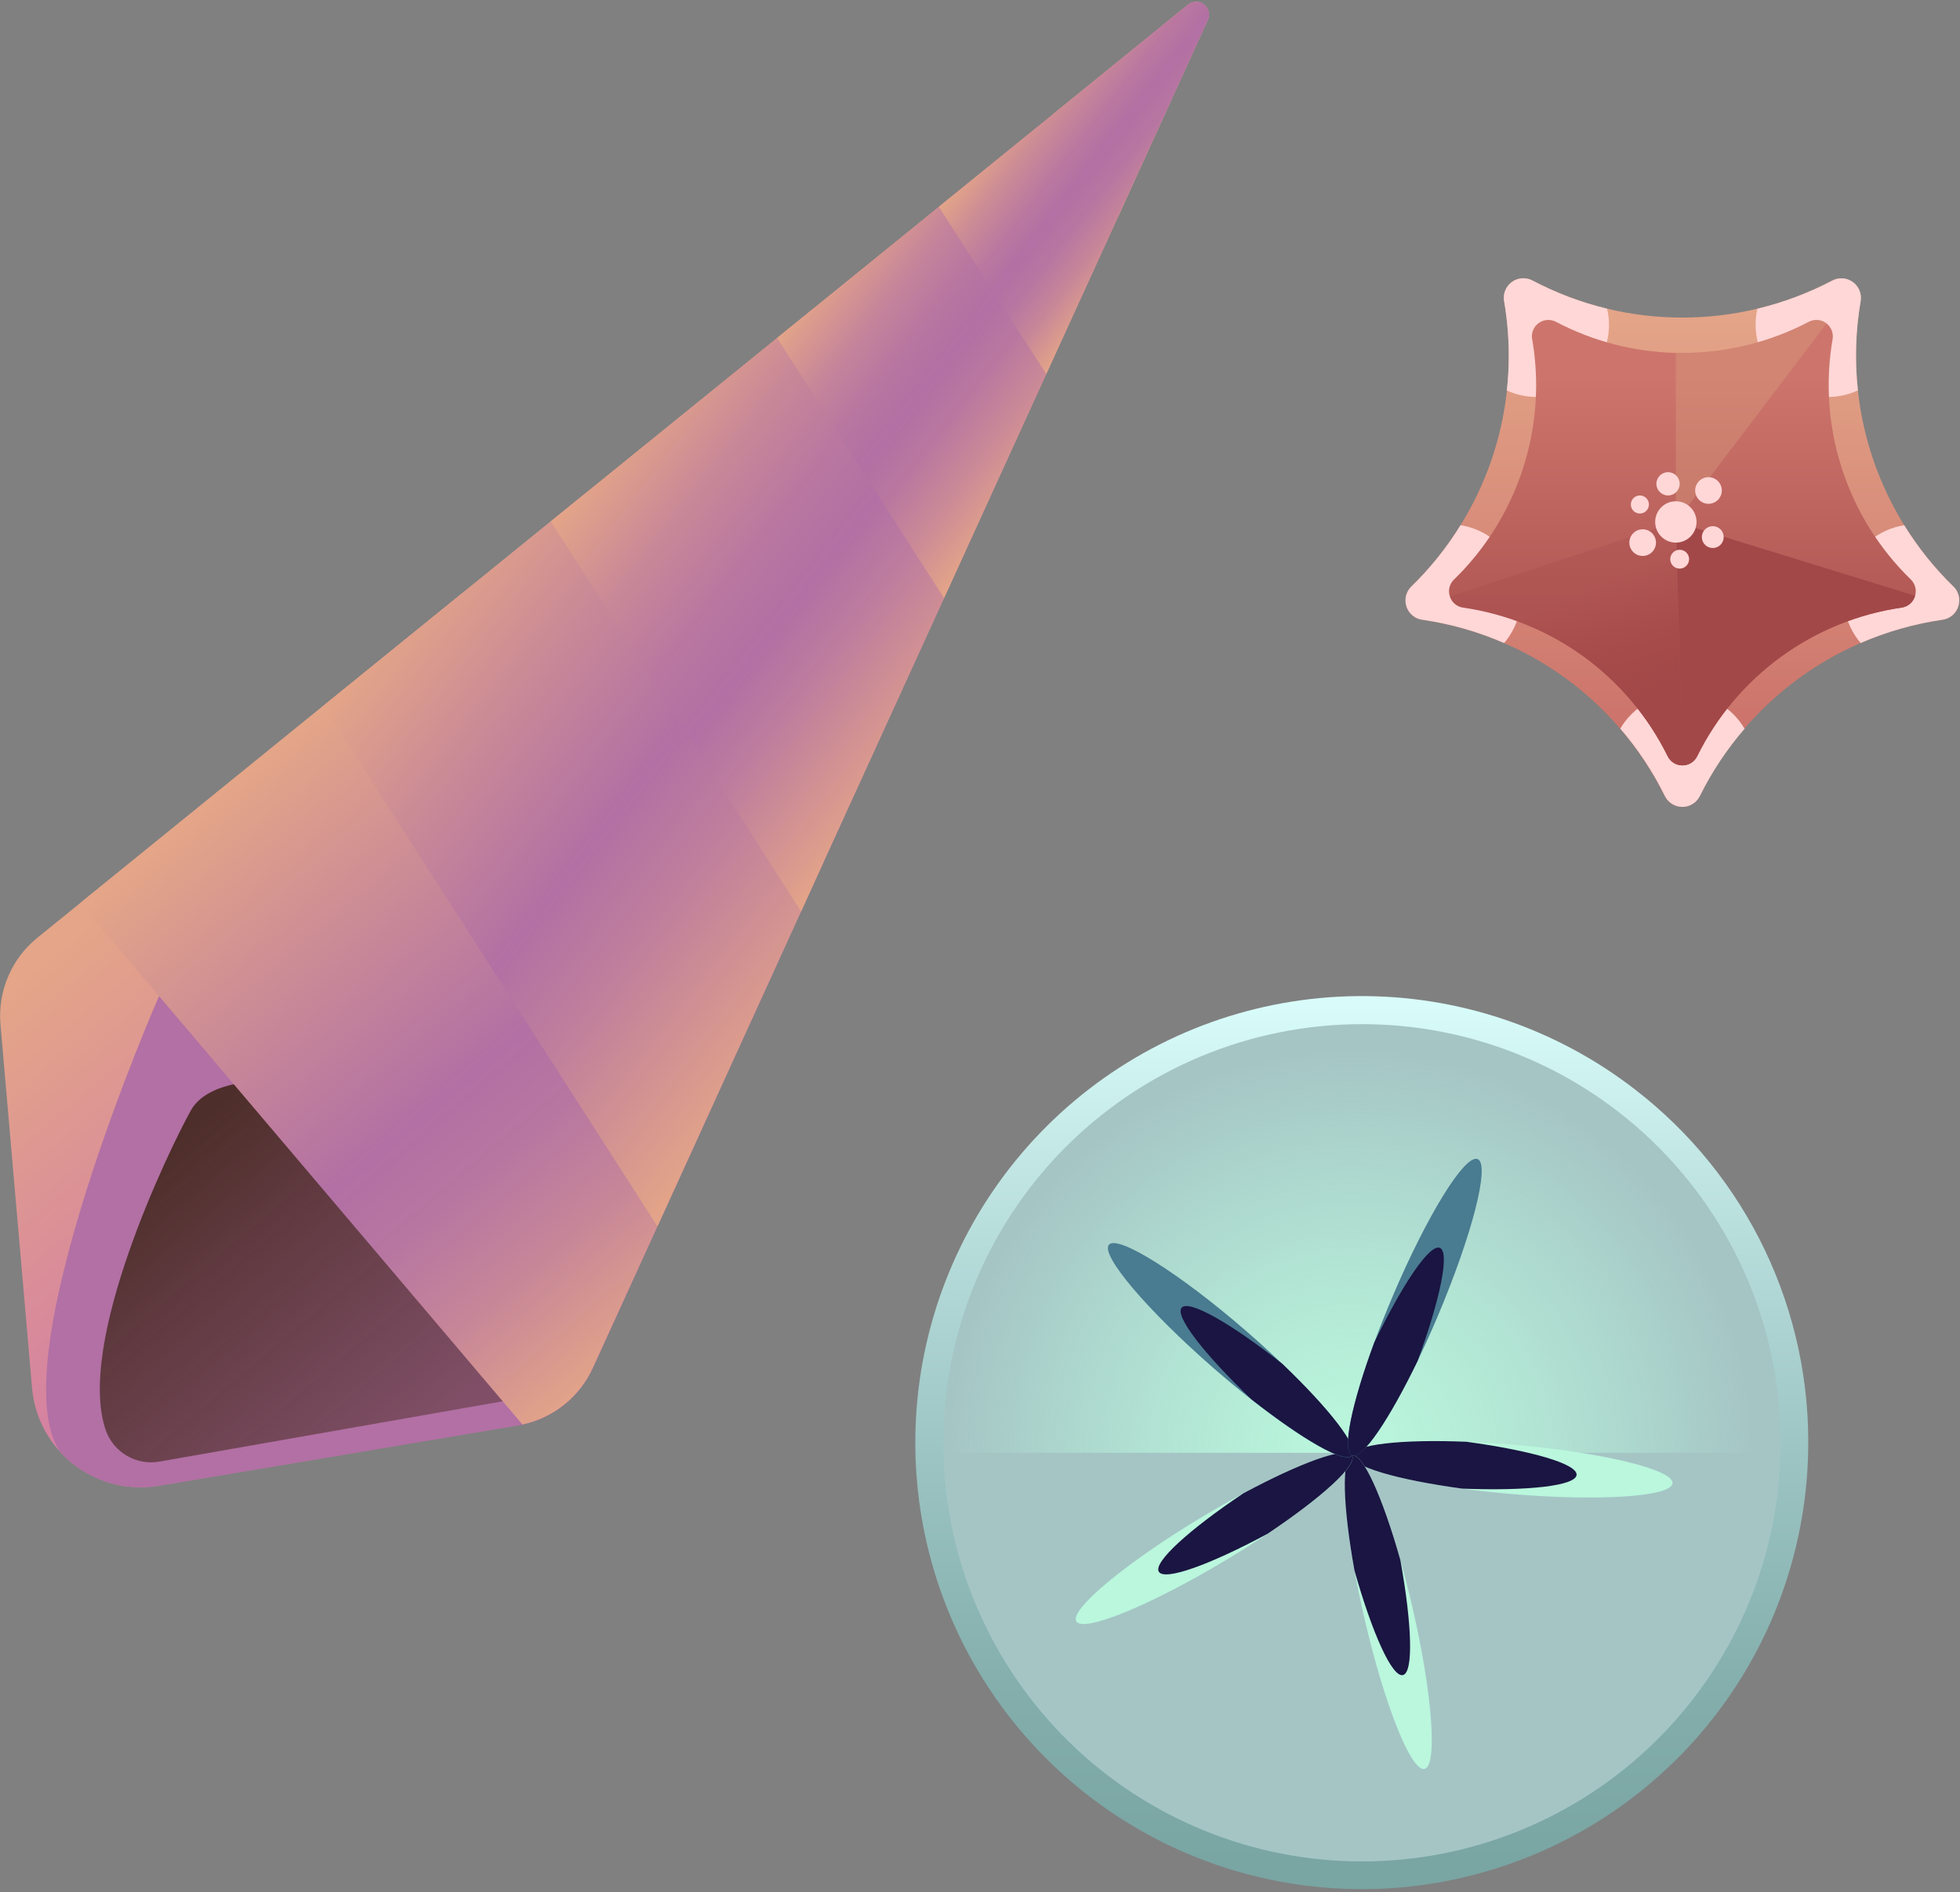 <svg viewBox="0 0 549 530" fill="none" xmlns="http://www.w3.org/2000/svg">
    <rect x="0" y="0" width="549" height="530" fill="#808080" stroke="none"/>
    <path d="M146.32 398.953C145.898 399.055 145.489 399.144 145.042 399.208L44.453 416.118C39.424 416.972 34.262 416.55 29.438 414.891C24.615 413.232 20.285 410.389 16.846 406.621C12.298 401.667 9.528 395.34 8.972 388.638L0.141 287.001C-0.266 282.404 0.464 277.777 2.264 273.527C4.065 269.277 6.882 265.534 10.468 262.628L22.444 252.927L90.555 197.686L129.372 166.219L154.27 146.037L164.009 138.138L217.69 94.682L227.762 86.515L263.013 57.936L291.132 35.134L294.825 32.13L332.773 1.315C333.403 0.805 334.187 0.523 334.998 0.515C335.808 0.507 336.598 0.774 337.237 1.271C337.877 1.769 338.33 2.469 338.522 3.256C338.714 4.044 338.634 4.873 338.294 5.609L313.167 60.696L310.84 65.809L293.049 104.766L270.797 153.565L264.406 167.509L230.523 241.756L224.362 255.266L217.575 270.181L184.152 343.456L175.014 363.485L166.067 383.091C164.246 387.095 161.51 390.616 158.08 393.371C154.651 396.126 150.623 398.038 146.32 398.953Z" fill="url(#shell_gradient1)"/>
    <path d="M146.321 398.953C145.899 399.055 145.49 399.144 145.043 399.208L44.454 416.118C39.425 416.972 34.262 416.55 29.439 414.891C24.615 413.232 20.286 410.389 16.847 406.621C-0.383 381.378 44.544 278.975 44.544 278.975L96.474 289.877L175.015 363.485L166.068 383.091C164.246 387.095 161.511 390.616 158.081 393.371C154.652 396.126 150.624 398.038 146.321 398.953Z" fill="#B270A4"/>
    <path d="M90.645 303.796C90.645 303.796 60.481 298.3 53.413 311.081C47.418 321.856 21.038 376.266 29.691 400.754C30.789 403.731 32.903 406.223 35.66 407.792C38.417 409.362 41.64 409.906 44.76 409.331L150.141 390.823L90.645 303.796Z" fill="url(#shell_gradient2)"/>
    <path d="M146.32 398.952L22.444 252.926L90.555 197.686L129.372 166.218L217.562 270.194L184.139 343.469L166.054 383.091C164.234 387.093 161.5 390.614 158.073 393.368C154.646 396.123 150.62 398.036 146.32 398.952Z" fill="url(#shell_gradient3)"/>
    <path d="M184.152 343.469L90.555 197.686L129.372 166.219L154.27 146.037L164.009 138.138L230.536 241.756L224.388 255.266L217.575 270.181L184.152 343.469Z" fill="url(#shell_gradient4)"/>
    <path d="M224.389 255.265L154.271 146.037L164.01 138.138L217.653 94.656L227.724 86.489L270.797 153.565L264.432 167.509L230.536 241.756L224.389 255.265Z" fill="url(#shell_gradient5)"/>
    <path d="M264.432 167.509L217.653 94.656L227.724 86.489L262.975 57.91L291.107 35.096L310.815 65.796L293.049 104.766L270.797 153.565L264.432 167.509Z" fill="url(#shell_gradient6)"/>
    <path d="M313.167 60.696L294.801 32.105L332.774 1.315C333.404 0.805 334.188 0.523 334.999 0.515C335.809 0.507 336.599 0.774 337.238 1.271C337.878 1.769 338.331 2.469 338.523 3.256C338.715 4.044 338.635 4.873 338.295 5.609L313.167 60.696Z" fill="url(#shell_gradient7)"/>
    <path d="M293.049 104.766L262.975 57.91L291.094 35.108L294.787 32.105L332.773 1.315C333.403 0.805 334.187 0.523 334.998 0.515C335.809 0.507 336.598 0.774 337.238 1.271C337.878 1.769 338.33 2.469 338.522 3.256C338.714 4.044 338.634 4.873 338.295 5.609L313.167 60.696L310.841 65.809L293.049 104.766Z" fill="url(#shell_gradient8)"/>
    <path d="M548.792 168.132C548.792 168.642 548.722 169.151 548.582 169.642C548.301 170.663 547.727 171.579 546.931 172.278C546.134 172.976 545.151 173.426 544.102 173.572C529.615 175.676 515.856 181.27 504.01 189.872C492.164 198.475 482.587 209.827 476.102 222.952C475.65 223.867 474.952 224.638 474.085 225.176C473.218 225.715 472.218 226.001 471.197 226.001C470.176 226.001 469.176 225.715 468.309 225.176C467.443 224.638 466.744 223.867 466.292 222.952C462.941 216.157 458.744 209.814 453.802 204.072C449.244 198.753 444.079 193.988 438.412 189.872C433.076 185.994 427.328 182.718 421.272 180.102C413.964 176.913 406.263 174.717 398.372 173.572C397.064 173.388 395.867 172.734 395.004 171.734C394.141 170.733 393.672 169.453 393.682 168.132C393.682 167.405 393.828 166.685 394.114 166.017C394.399 165.348 394.817 164.744 395.342 164.242C400.617 159.11 405.239 153.346 409.102 147.082C416.203 135.639 420.645 122.749 422.102 109.362C422.462 106.121 422.643 102.863 422.642 99.602C422.627 94.486 422.179 89.382 421.302 84.342C421.244 84.012 421.217 83.677 421.222 83.342C421.232 82.406 421.482 81.49 421.948 80.678C422.413 79.867 423.079 79.189 423.882 78.708C424.684 78.228 425.597 77.961 426.531 77.934C427.466 77.906 428.393 78.119 429.222 78.552C435.84 82.045 442.867 84.699 450.142 86.452C457.049 88.111 464.128 88.947 471.232 88.942C478.305 88.943 485.354 88.111 492.232 86.462C499.533 84.714 506.587 82.064 513.232 78.572C514.135 78.099 515.152 77.888 516.168 77.963C517.184 78.037 518.159 78.394 518.984 78.992C519.808 79.591 520.449 80.408 520.834 81.352C521.219 82.295 521.332 83.327 521.162 84.332C517.444 106.033 521.783 128.345 533.362 147.072C537.228 153.34 541.853 159.107 547.132 164.242C547.657 164.744 548.075 165.348 548.36 166.017C548.646 166.685 548.793 167.405 548.792 168.132Z" fill="url(#shell_gradient9)"/>
    <path d="M450.682 90.942C450.684 94.329 449.835 97.663 448.213 100.638C446.592 103.612 444.249 106.131 441.4 107.965C438.552 109.798 435.288 110.887 431.909 111.131C428.531 111.375 425.145 110.767 422.062 109.362C422.422 106.121 422.603 102.863 422.602 99.602C422.6 94.488 422.166 89.383 421.302 84.342C421.244 84.012 421.217 83.677 421.222 83.342C421.232 82.406 421.482 81.49 421.948 80.678C422.413 79.867 423.079 79.189 423.882 78.708C424.684 78.228 425.596 77.961 426.531 77.934C427.466 77.906 428.393 78.119 429.222 78.552C435.839 82.045 442.867 84.699 450.142 86.452C450.495 87.923 450.676 89.429 450.682 90.942Z" fill="#FFD7D7"/>
    <path d="M521.172 84.342C519.753 92.599 519.494 101.013 520.402 109.342C517.32 110.755 513.932 111.371 510.549 111.133C507.167 110.894 503.899 109.809 501.045 107.976C498.192 106.144 495.846 103.623 494.222 100.647C492.598 97.67 491.748 94.333 491.752 90.942C491.748 89.434 491.919 87.93 492.262 86.462C499.563 84.714 506.617 82.064 513.262 78.572C514.165 78.104 515.18 77.897 516.194 77.974C517.208 78.052 518.181 78.41 519.002 79.009C519.824 79.609 520.462 80.425 520.846 81.367C521.229 82.309 521.342 83.339 521.172 84.342Z" fill="#FFD7D7"/>
    <path d="M426.092 167.042C426.099 171.824 424.405 176.454 421.312 180.102C413.992 176.91 406.276 174.713 398.372 173.572C397.064 173.388 395.867 172.734 395.004 171.734C394.141 170.733 393.672 169.453 393.682 168.132C393.682 167.405 393.828 166.685 394.114 166.017C394.399 165.348 394.817 164.744 395.342 164.242C400.617 159.11 405.239 153.346 409.102 147.082C413.843 147.849 418.156 150.279 421.269 153.936C424.382 157.593 426.092 162.239 426.092 167.042Z" fill="#FFD7D7"/>
    <path d="M488.682 204.072C483.723 209.808 479.51 216.148 476.142 222.942C475.69 223.857 474.992 224.628 474.125 225.166C473.258 225.705 472.258 225.991 471.237 225.991C470.216 225.991 469.216 225.705 468.349 225.166C467.483 224.628 466.784 223.857 466.332 222.942C462.981 216.147 458.784 209.804 453.842 204.062C455.628 201.037 458.171 198.53 461.222 196.788C464.272 195.047 467.724 194.131 471.237 194.131C474.75 194.131 478.202 195.047 481.252 196.788C484.303 198.53 486.846 201.037 488.632 204.062L488.682 204.072Z" fill="#FFD7D7"/>
    <path d="M548.792 168.132C548.792 168.642 548.722 169.151 548.582 169.642C548.301 170.663 547.727 171.579 546.931 172.278C546.134 172.976 545.151 173.426 544.102 173.572C536.2 174.716 528.485 176.909 521.162 180.092C518.851 177.359 517.308 174.062 516.689 170.537C516.071 167.012 516.399 163.386 517.641 160.03C518.883 156.674 520.993 153.707 523.757 151.434C526.521 149.161 529.839 147.663 533.372 147.092C537.236 153.353 541.857 159.113 547.132 164.242C547.657 164.744 548.075 165.348 548.36 166.017C548.646 166.685 548.792 167.405 548.792 168.132Z" fill="#FFD7D7"/>
    <path d="M536.602 165.592C536.598 166.709 536.192 167.787 535.457 168.628C534.722 169.47 533.708 170.018 532.602 170.172C520.397 171.947 508.807 176.663 498.83 183.913C488.853 191.164 480.789 200.732 475.332 211.792C474.957 212.567 474.37 213.22 473.639 213.675C472.908 214.13 472.063 214.368 471.202 214.362C470.348 214.362 469.51 214.121 468.787 213.666C468.063 213.211 467.483 212.562 467.112 211.792C461.654 200.73 453.588 191.162 443.61 183.911C433.631 176.661 422.039 171.945 409.832 170.172C408.984 170.058 408.186 169.707 407.529 169.158C406.872 168.609 406.385 167.886 406.122 167.072C405.955 166.596 405.87 166.096 405.872 165.592C405.873 164.979 405.997 164.373 406.237 163.809C406.478 163.245 406.83 162.736 407.272 162.312C414.549 155.227 420.333 146.756 424.284 137.399C428.234 128.042 430.27 117.988 430.272 107.832C430.263 103.511 429.888 99.199 429.152 94.942C429.104 94.674 429.081 94.403 429.082 94.132C429.096 93.346 429.311 92.576 429.707 91.896C430.102 91.217 430.665 90.65 431.341 90.249C432.018 89.848 432.785 89.627 433.571 89.606C434.357 89.586 435.136 89.767 435.832 90.132C446.206 95.582 457.697 98.562 469.412 98.842H471.232C483.582 98.859 495.749 95.865 506.682 90.122C507.438 89.734 508.287 89.564 509.134 89.629C509.982 89.695 510.794 89.994 511.482 90.493C512.17 90.992 512.706 91.672 513.031 92.457C513.355 93.243 513.456 94.103 513.322 94.942C511.23 107.099 512.129 119.583 515.941 131.315C519.753 143.048 526.364 153.676 535.202 162.282C535.648 162.71 536.002 163.224 536.243 163.793C536.483 164.362 536.606 164.974 536.602 165.592Z" fill="url(#shell_gradient10)"/>
    <path d="M536.422 166.862C536.191 167.719 535.713 168.489 535.048 169.077C534.383 169.666 533.561 170.046 532.682 170.172C520.477 171.947 508.887 176.663 498.91 183.913C488.933 191.164 480.869 200.732 475.412 211.792C475.037 212.567 474.45 213.22 473.719 213.675C472.988 214.13 472.143 214.368 471.282 214.362L469.412 146.182L536.422 166.862Z" fill="#A34848"/>
    <path d="M471.212 214.362C470.358 214.362 469.52 214.121 468.797 213.666C468.073 213.211 467.493 212.562 467.122 211.792C461.663 200.729 453.596 191.16 443.615 183.909C433.635 176.659 422.04 171.944 409.832 170.172C408.984 170.058 408.186 169.707 407.529 169.158C406.872 168.61 406.385 167.886 406.122 167.072L469.412 146.182L471.212 214.362Z" fill="url(#shell_gradient11)"/>
    <path opacity="0.36" d="M511.622 90.572L469.412 146.182V98.842H471.232C483.582 98.859 495.749 95.865 506.682 90.122C507.462 89.715 508.342 89.54 509.218 89.62C510.094 89.7 510.929 90.03 511.622 90.572Z" fill="#DBA182"/>
    <path d="M467.222 138.762C469.023 138.762 470.482 137.302 470.482 135.502C470.482 133.701 469.023 132.242 467.222 132.242C465.422 132.242 463.962 133.701 463.962 135.502C463.962 137.302 465.422 138.762 467.222 138.762Z" fill="#FFD7D7"/>
    <path d="M478.552 141.102C480.612 141.102 482.282 139.432 482.282 137.372C482.282 135.312 480.612 133.642 478.552 133.642C476.492 133.642 474.822 135.312 474.822 137.372C474.822 139.432 476.492 141.102 478.552 141.102Z" fill="#FFD7D7"/>
    <path d="M470.482 159.252C471.94 159.252 473.122 158.07 473.122 156.612C473.122 155.154 471.94 153.972 470.482 153.972C469.024 153.972 467.842 155.154 467.842 156.612C467.842 158.07 469.024 159.252 470.482 159.252Z" fill="#FFD7D7"/>
    <path d="M460.112 155.702C462.172 155.702 463.842 154.032 463.842 151.972C463.842 149.912 462.172 148.242 460.112 148.242C458.052 148.242 456.382 149.912 456.382 151.972C456.382 154.032 458.052 155.702 460.112 155.702Z" fill="#FFD7D7"/>
    <path d="M469.412 151.972C472.61 151.972 475.202 149.38 475.202 146.182C475.202 142.984 472.61 140.392 469.412 140.392C466.214 140.392 463.622 142.984 463.622 146.182C463.622 149.38 466.214 151.972 469.412 151.972Z" fill="#FFD7D7"/>
    <path d="M459.332 143.822C460.729 143.822 461.862 142.689 461.862 141.292C461.862 139.895 460.729 138.762 459.332 138.762C457.935 138.762 456.802 139.895 456.802 141.292C456.802 142.689 457.935 143.822 459.332 143.822Z" fill="#FFD7D7"/>
    <path d="M479.752 153.482C481.442 153.482 482.812 152.112 482.812 150.422C482.812 148.732 481.442 147.362 479.752 147.362C478.062 147.362 476.692 148.732 476.692 150.422C476.692 152.112 478.062 153.482 479.752 153.482Z" fill="#FFD7D7"/>
    <path d="M506.462 406.887C505.82 435.011 495.714 462.097 477.778 483.769C459.842 505.441 435.123 520.432 407.615 526.321C380.107 532.21 351.417 528.653 326.181 516.223C300.944 503.794 280.635 483.219 268.536 457.823C256.436 432.427 253.252 403.693 259.499 376.264C265.745 348.835 281.057 324.313 302.961 306.661C324.864 289.008 352.08 279.256 380.21 278.981C408.34 278.705 435.741 287.921 457.986 305.141C473.496 317.096 485.969 332.539 494.391 350.217C502.814 367.896 506.949 387.311 506.462 406.887Z" fill="url(#shell_gradient12)"/>
    <path d="M498.743 406.704V406.887C498.004 437.493 485.326 466.596 463.418 487.981C441.51 509.366 412.109 521.337 381.494 521.337C350.879 521.337 321.477 509.366 299.569 487.981C277.662 466.596 264.984 437.493 264.244 406.887C264.238 406.826 264.238 406.765 264.244 406.704C263.899 391.088 266.677 375.561 272.415 361.033C278.153 346.506 286.735 333.271 297.657 322.105C308.58 310.939 321.622 302.067 336.02 296.01C350.417 289.953 365.88 286.833 381.499 286.833C397.119 286.833 412.581 289.953 426.979 296.01C441.377 302.067 454.419 310.939 465.341 322.105C476.264 333.271 484.846 346.506 490.583 361.033C496.321 375.561 499.099 391.088 498.755 406.704H498.743Z" fill="#A5C5C5"/>
    <path d="M498.743 406.704V406.887H264.244C264.238 406.826 264.238 406.765 264.244 406.704C263.899 391.088 266.677 375.561 272.415 361.033C278.153 346.506 286.735 333.271 297.657 322.105C308.58 310.939 321.622 302.067 336.02 296.01C350.417 289.953 365.88 286.833 381.499 286.833C397.119 286.833 412.581 289.953 426.979 296.01C441.377 302.067 454.419 310.939 465.341 322.105C476.264 333.271 484.846 346.506 490.583 361.033C496.321 375.561 499.099 391.088 498.755 406.704H498.743Z" fill="url(#shell_gradient13)"/>
    <path d="M422.994 418.395C418.313 417.995 413.861 417.493 409.568 416.922C391.427 414.456 378.423 410.711 378.743 407.629C379.063 404.546 392.443 403.062 410.71 403.793C414.98 403.964 419.501 404.238 424.182 404.649C448.979 406.795 468.81 411.625 468.479 415.415C468.147 419.205 447.791 420.53 422.994 418.395Z" fill="#BAF7DD"/>
    <path d="M409.568 416.922C391.427 414.456 378.423 410.711 378.743 407.629C379.063 404.546 392.443 403.062 410.71 403.793C428.874 406.247 441.866 410.003 441.604 413.075C441.341 416.146 427.881 417.63 409.568 416.922Z" fill="#1A1542"/>
    <path d="M382.144 453.091C381.083 448.524 380.169 444.071 379.393 439.87C376.139 421.854 375.683 408.326 378.697 407.629C381.711 406.933 387.248 419.274 392.237 436.89C393.379 441.012 394.52 445.396 395.582 449.974C401.21 474.223 402.74 494.568 399.007 495.424C395.274 496.28 387.727 477.328 382.144 453.091Z" fill="#BAF7DD"/>
    <path d="M379.393 439.87C376.139 421.854 375.683 408.326 378.697 407.629C381.711 406.933 387.248 419.274 392.237 436.89C395.513 454.929 395.959 468.446 392.956 469.142C389.953 469.839 384.382 457.509 379.393 439.87Z" fill="#1A1542"/>
    <path d="M336.524 424.96C340.554 422.528 344.516 420.29 348.249 418.258C364.381 409.593 377.099 404.98 378.697 407.641C380.296 410.301 370.26 419.388 355.053 429.561C351.491 431.924 347.678 434.356 343.636 436.776C322.31 449.62 303.438 457.326 301.474 454.107C299.511 450.887 315.209 437.792 336.524 424.96Z" fill="#BAF7DD"/>
    <path d="M348.249 418.246C364.381 409.581 377.099 404.969 378.697 407.629C380.296 410.289 370.26 419.388 355.053 429.56C338.91 438.249 326.192 442.838 324.594 440.201C322.995 437.564 333.019 428.453 348.249 418.246Z" fill="#1A1542"/>
    <path d="M349.185 372.888C352.736 375.959 356.035 379.018 359.175 382.021C372.407 394.682 380.718 405.357 378.686 407.697C376.654 410.038 364.986 403.29 350.532 391.976C347.187 389.328 343.682 386.439 340.143 383.368C321.34 366.997 308.142 351.436 310.631 348.604C313.12 345.773 330.393 356.596 349.185 372.888Z" fill="#497B91"/>
    <path d="M359.186 381.964C372.418 394.625 380.73 405.3 378.698 407.64C376.665 409.981 364.997 403.233 350.544 391.92C337.289 379.258 328.978 368.572 330.998 366.243C333.019 363.914 344.778 370.627 359.186 381.964Z" fill="#1A1542"/>
    <path d="M402.627 368.835C400.789 373.162 398.916 377.283 397.078 381.142C389.086 397.628 381.54 408.839 378.686 407.629C375.832 406.419 378.594 393.187 384.931 376.005C386.415 371.997 388.082 367.785 389.92 363.446C399.624 340.533 410.333 323.157 413.895 324.629C417.457 326.102 412.331 345.91 402.627 368.835Z" fill="#497B91"/>
    <path d="M397.078 381.143C389.086 397.628 381.54 408.839 378.686 407.629C375.832 406.419 378.594 393.187 384.931 376.005C392.922 359.496 400.48 348.297 403.312 349.495C406.143 350.694 403.403 363.937 397.078 381.143Z" fill="#1A1542"/>
    <defs>
        <linearGradient id="shell_gradient1" x1="135.196" y1="154.484" x2="261.305" y2="303.451" gradientUnits="userSpaceOnUse">
            <stop offset="0.04" stop-color="#E4A588"/>
            <stop offset="0.48" stop-color="#D7879D"/>
            <stop offset="0.91" stop-color="#CC6DAF"/>
        </linearGradient>
        <linearGradient id="shell_gradient2" x1="36.198" y1="324.618" x2="116.394" y2="419.333" gradientUnits="userSpaceOnUse">
            <stop offset="0.04" stop-color="#4E2E2A"/>
            <stop offset="0.31" stop-color="#4E2E2A" stop-opacity="0.83"/>
            <stop offset="0.91" stop-color="#4E2E2A" stop-opacity="0.5"/>
        </linearGradient>
        <linearGradient id="shell_gradient3" x1="76.141" y1="209.772" x2="202.035" y2="358.475" gradientUnits="userSpaceOnUse">
            <stop stop-color="#E4A588"/>
            <stop offset="0.54" stop-color="#B270A4"/>
            <stop offset="0.66" stop-color="#B776A1"/>
            <stop offset="0.81" stop-color="#C78698"/>
            <stop offset="0.98" stop-color="#E0A18A"/>
            <stop offset="1" stop-color="#E4A588"/>
        </linearGradient>
        <linearGradient id="shell_gradient4" x1="100.977" y1="184.21" x2="230.051" y2="284.15" gradientUnits="userSpaceOnUse">
            <stop stop-color="#E4A588"/>
            <stop offset="0.24" stop-color="#CA8A96"/>
            <stop offset="0.51" stop-color="#B270A4"/>
            <stop offset="0.68" stop-color="#C07F9C"/>
            <stop offset="1" stop-color="#E4A588"/>
        </linearGradient>
        <linearGradient id="shell_gradient5" x1="169.14" y1="126.825" x2="265.845" y2="201.701" gradientUnits="userSpaceOnUse">
            <stop stop-color="#E4A588"/>
            <stop offset="0.22" stop-color="#C98897"/>
            <stop offset="0.42" stop-color="#B876A1"/>
            <stop offset="0.56" stop-color="#B270A4"/>
            <stop offset="0.69" stop-color="#BD7C9E"/>
            <stop offset="0.94" stop-color="#DC9C8D"/>
            <stop offset="1" stop-color="#E4A588"/>
        </linearGradient>
        <linearGradient id="shell_gradient6" x1="236.956" y1="69.72" x2="301.462" y2="119.666" gradientUnits="userSpaceOnUse">
            <stop stop-color="#E4A588"/>
            <stop offset="0.05" stop-color="#DC9C8D"/>
            <stop offset="0.22" stop-color="#C5849A"/>
            <stop offset="0.38" stop-color="#B775A1"/>
            <stop offset="0.51" stop-color="#B270A4"/>
            <stop offset="0.64" stop-color="#B977A0"/>
            <stop offset="0.82" stop-color="#CC8B96"/>
            <stop offset="1" stop-color="#E4A588"/>
        </linearGradient>
        <linearGradient id="shell_gradient7" x1="306.731" y1="16.703" x2="332.047" y2="36.304" gradientUnits="userSpaceOnUse">
            <stop stop-color="#E4A588"/>
            <stop offset="0.26" stop-color="#D7879D"/>
            <stop offset="0.51" stop-color="#CC6DAF"/>
            <stop offset="0.76" stop-color="#D8889C"/>
            <stop offset="1" stop-color="#E4A588"/>
        </linearGradient>
        <linearGradient id="shell_gradient8" x1="284.886" y1="29.613" x2="326.371" y2="61.734" gradientUnits="userSpaceOnUse">
            <stop stop-color="#E4A588"/>
            <stop offset="0.17" stop-color="#CE8E94"/>
            <stop offset="0.38" stop-color="#BA78A0"/>
            <stop offset="0.51" stop-color="#B270A4"/>
            <stop offset="0.64" stop-color="#B776A1"/>
            <stop offset="0.8" stop-color="#C78698"/>
            <stop offset="0.98" stop-color="#E0A18A"/>
            <stop offset="1" stop-color="#E4A588"/>
        </linearGradient>
        <linearGradient id="shell_gradient9" x1="471.232" y1="77.942" x2="471.232" y2="226.002" gradientUnits="userSpaceOnUse">
            <stop offset="0.06" stop-color="#E4A588"/>
            <stop offset="0.5" stop-color="#D78B79"/>
            <stop offset="0.82" stop-color="#CD756C"/>
        </linearGradient>
        <linearGradient id="shell_gradient10" x1="471.232" y1="89.582" x2="471.232" y2="214.362" gradientUnits="userSpaceOnUse">
            <stop offset="0.13" stop-color="#CD756C"/>
            <stop offset="0.93" stop-color="#A34848"/>
        </linearGradient>
        <linearGradient id="shell_gradient11" x1="439.862" y1="161.082" x2="464.372" y2="212.822" gradientUnits="userSpaceOnUse">
            <stop offset="0.1" stop-color="#A34848" stop-opacity="0.3"/>
            <stop offset="0.26" stop-color="#A34848" stop-opacity="0.46"/>
            <stop offset="0.6" stop-color="#A34848" stop-opacity="0.88"/>
            <stop offset="0.7" stop-color="#A34848"/>
        </linearGradient>
        <linearGradient id="shell_gradient12" x1="381.483" y1="274.716" x2="381.483" y2="531.843" gradientUnits="userSpaceOnUse">
            <stop stop-color="#DCFFFD"/>
            <stop offset="0.2" stop-color="#C1E6E4"/>
            <stop offset="0.53" stop-color="#9AC3C1"/>
            <stop offset="0.79" stop-color="#82ADAB"/>
            <stop offset="0.96" stop-color="#79A5A3"/>
        </linearGradient>
        <radialGradient id="shell_gradient13" cx="0" cy="0" r="1" gradientUnits="userSpaceOnUse" gradientTransform="translate(378.377 406.271) scale(112.421)">
            <stop stop-color="#BAF7DD"/>
            <stop offset="0.09" stop-color="#BAF7DD" stop-opacity="0.95"/>
            <stop offset="0.25" stop-color="#BAF7DD" stop-opacity="0.82"/>
            <stop offset="0.47" stop-color="#BAF7DD" stop-opacity="0.62"/>
            <stop offset="0.73" stop-color="#BAF7DD" stop-opacity="0.33"/>
            <stop offset="1" stop-color="#BAF7DD" stop-opacity="0"/>
        </radialGradient>
    </defs>
</svg>
